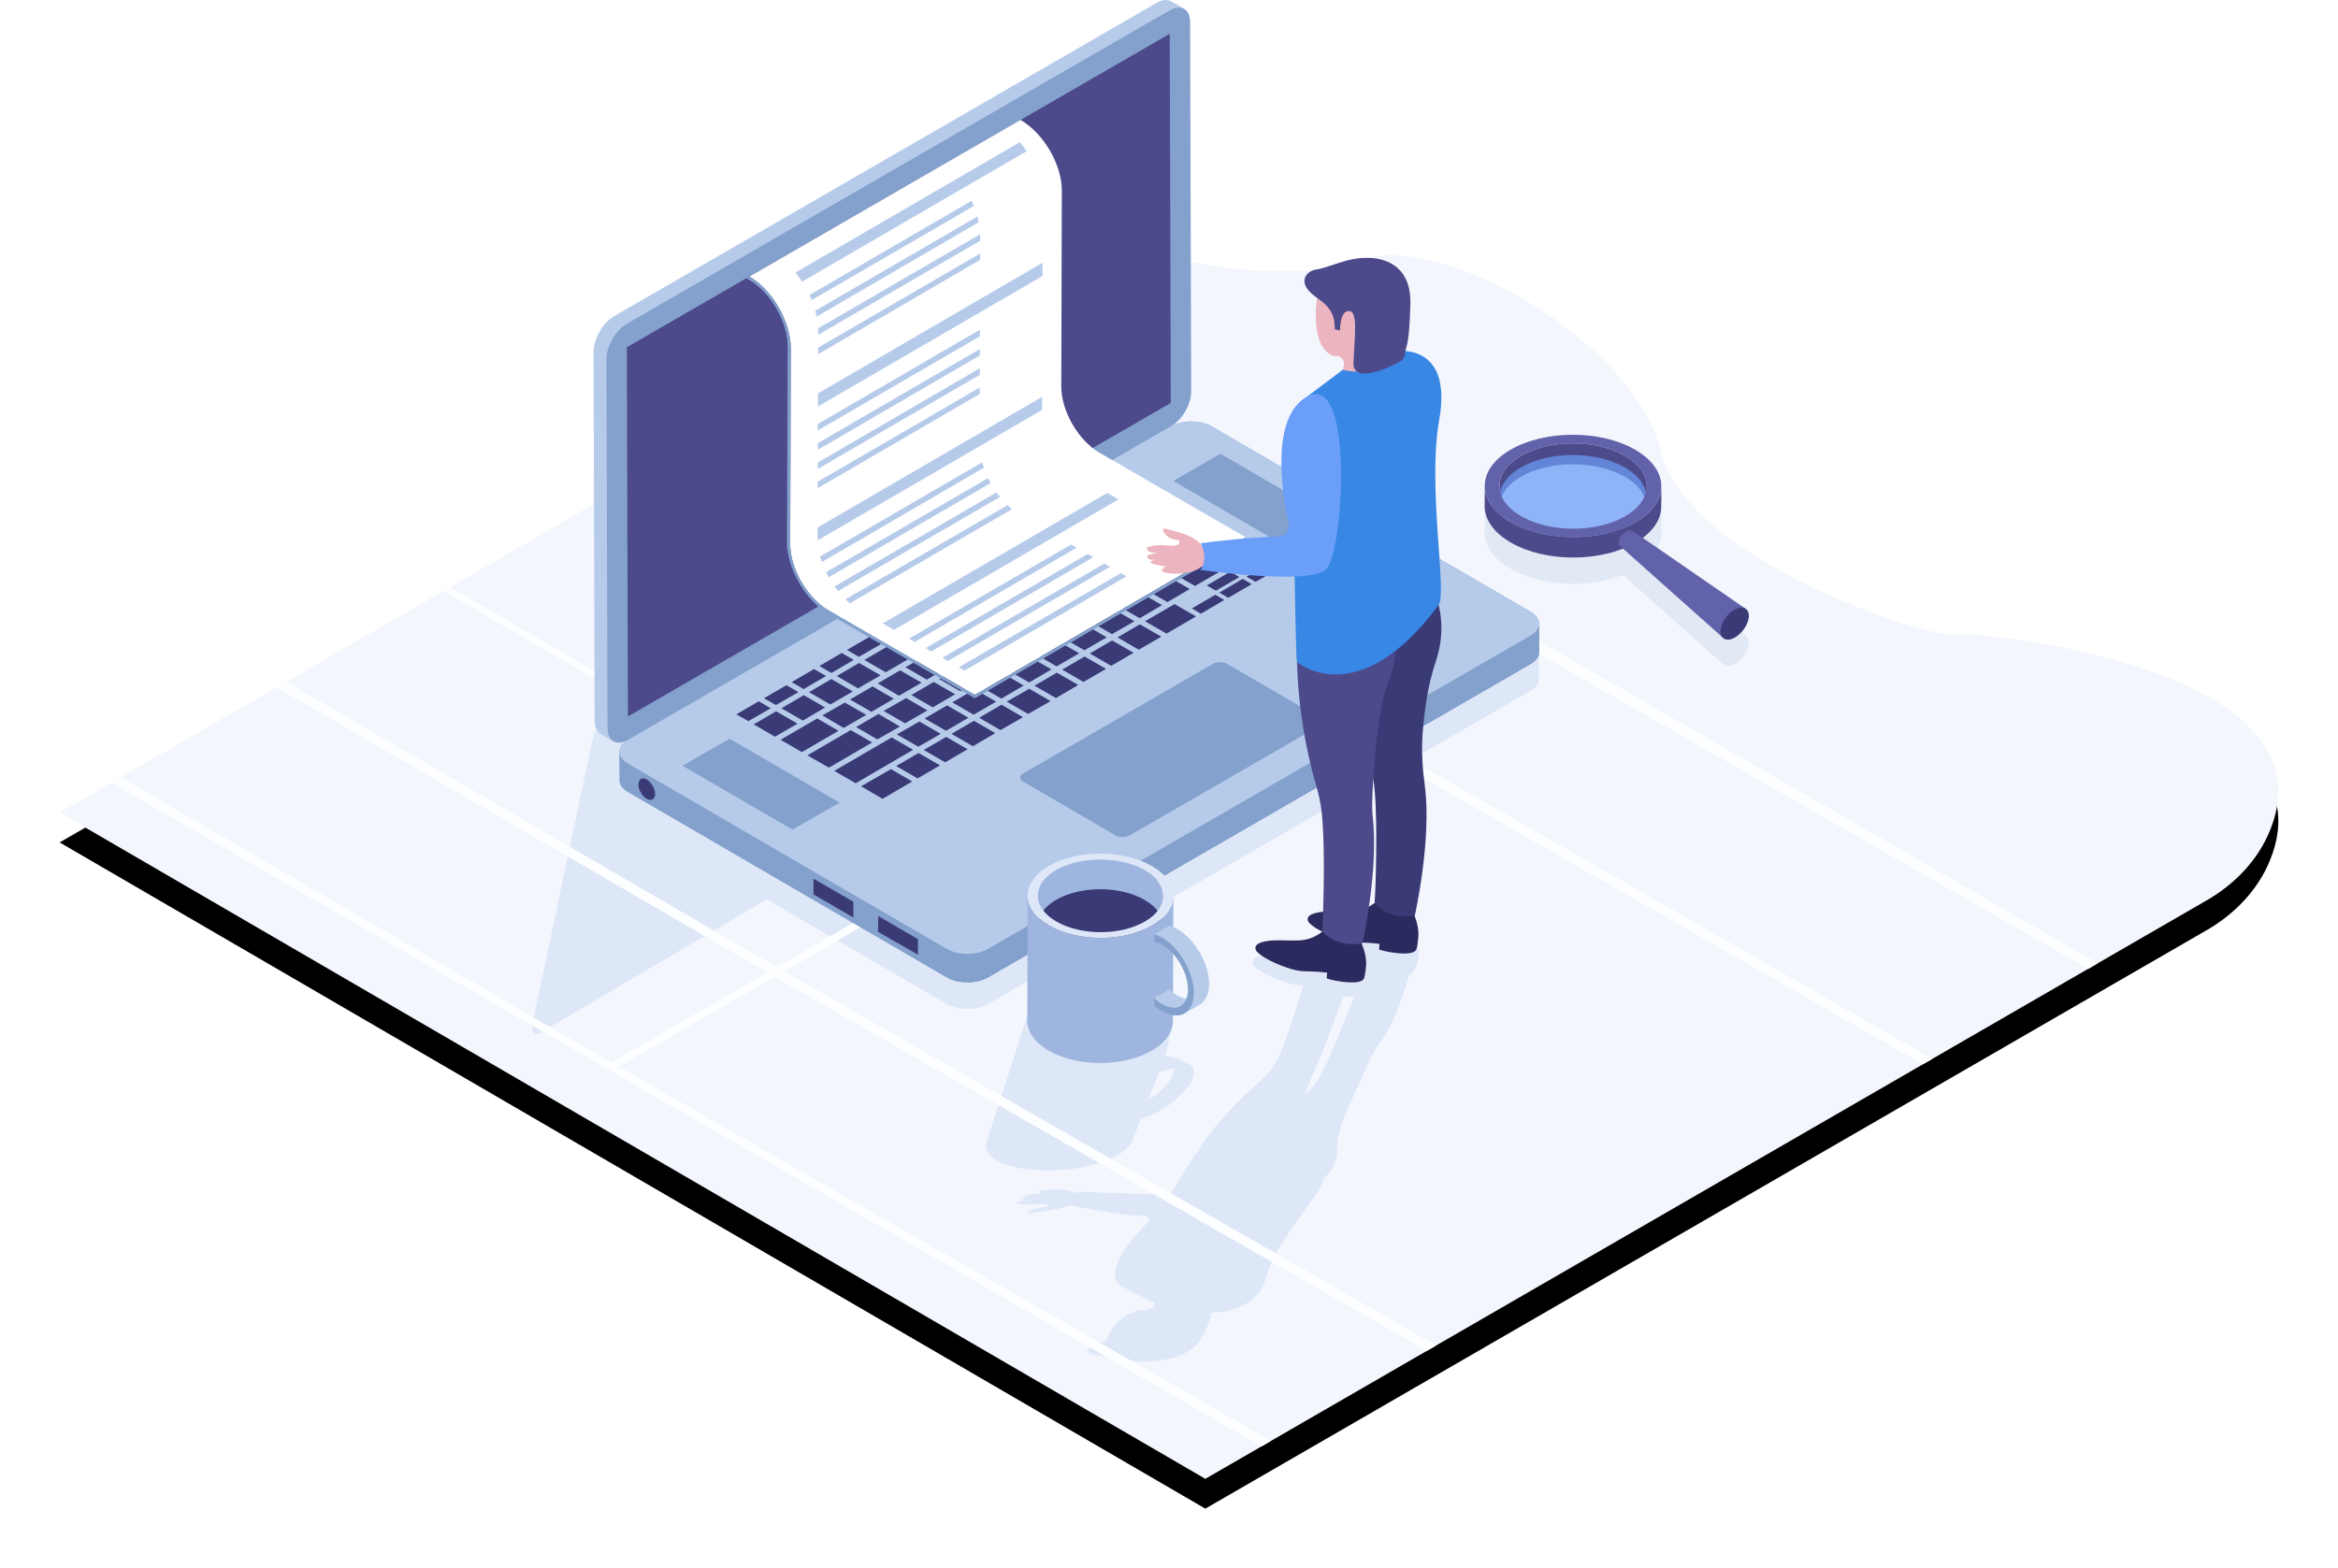 <?xml version="1.0" encoding="UTF-8"?>
<svg width="784px" height="526px" viewBox="0 0 784 526" version="1.1" xmlns="http://www.w3.org/2000/svg" xmlns:xlink="http://www.w3.org/1999/xlink">
    <title>6</title>
    <defs>
        <path d="M634.504,212.696 C626.044,213.956 545.583,187.541 537.003,151.46 C528.483,115.379 464.103,77.737 436.683,87.043 C409.263,96.348 373.322,86.382 373.322,86.382 L350.642,75.456 L345.482,72.995 L345.482,72.995 L0,272.55 L384.182,496 L719.884,302.027 C729.304,296.624 737.105,288.58 741.185,278.554 C763.865,223.142 642.304,211.615 634.504,212.696 Z" id="path-1"></path>
        <filter x="-4.7%" y="-5.9%" width="109.4%" height="116.5%" filterUnits="objectBoundingBox" id="filter-2">
            <feOffset dx="0" dy="10" in="SourceAlpha" result="shadowOffsetOuter1"></feOffset>
            <feGaussianBlur stdDeviation="10" in="shadowOffsetOuter1" result="shadowBlurOuter1"></feGaussianBlur>
            <feColorMatrix values="0 0 0 0 0.098   0 0 0 0 0.129   0 0 0 0 0.235  0 0 0 0.1 0" type="matrix" in="shadowBlurOuter1"></feColorMatrix>
        </filter>
    </defs>
    <g id="页面-1" stroke="none" stroke-width="1" fill="none" fill-rule="evenodd">
        <g id="6" transform="translate(20, 0)" fill-rule="nonzero">
            <g id="路径">
                <use fill="black" fill-opacity="1" filter="url(#filter-2)" xlink:href="#path-1"></use>
                <use fill="#F3F6FD" xlink:href="#path-1"></use>
            </g>
            <path d="M496.083,218.099 L496.083,227.644 C496.083,229.145 495.183,230.586 493.263,231.667 L311.282,336.788 C307.502,338.949 301.382,338.949 297.542,336.788 L237.121,301.667 L161.161,346.393 C159.121,347.654 157.981,345.973 158.701,342.671 L178.621,248.416 C178.981,246.795 179.701,245.054 180.601,243.554 L183.841,238.331 C183.781,238.391 183.721,238.451 183.721,238.511 C184.621,236.89 185.821,235.569 186.901,234.969 L287.642,175.534 C289.742,174.273 290.882,175.954 290.162,179.316 L270.182,273.571 C269.822,275.252 269.042,277.113 268.022,278.614 C267.962,278.794 267.842,278.974 267.782,279.094 L265.022,283.657 C264.122,285.098 262.982,286.418 261.902,287.019 L245.282,296.804 L297.542,327.242 C301.322,329.463 307.442,329.463 311.222,327.242 L493.203,222.121 C495.123,220.98 496.083,219.54 496.083,218.099 Z" id="路径" fill="#DEE7F8"></path>
            <path d="M566.403,216.058 C566.043,218.819 563.583,221.941 561.003,223.022 C559.563,223.622 558.363,223.442 557.703,222.721 C557.643,222.721 557.583,222.601 557.523,222.541 L524.223,192.824 C512.703,197.387 496.863,196.726 486.603,190.783 C480.783,187.481 477.843,183.038 477.843,178.596 L477.903,171.812 C477.843,167.429 480.723,163.047 486.483,159.685 C498.003,153.021 516.783,153.021 528.363,159.685 C534.903,163.467 537.783,168.57 536.943,173.553 C537.063,173.013 537.123,172.472 537.123,171.932 L537.063,178.776 C537.063,182.438 535.023,186.16 530.883,189.222 L565.263,212.936 C565.263,212.936 565.263,212.936 565.263,212.936 C566.163,213.476 566.583,214.557 566.403,216.058 Z" id="路径" fill="#E1E9F4"></path>
            <path d="M455.343,315.595 C453.843,306.05 442.203,311.333 442.203,311.333 L433.863,313.374 L433.023,319.618 L423.843,316.076 C417.423,321.599 414.123,319.858 405.902,320.158 C397.802,320.638 400.322,323.76 400.322,323.76 C402.722,326.582 410.223,329.403 413.403,330.124 C414.603,330.424 415.803,330.484 417.063,330.484 C414.243,339.609 409.863,353.717 406.922,357.74 C405.482,359.721 403.682,361.702 401.462,363.623 C391.022,372.749 385.082,380.733 381.902,385.716 L381.902,385.716 C380.462,387.577 376.502,393.941 372.302,400.725 C359.762,400.485 341.342,399.644 341.342,399.644 C341.522,399.824 341.582,400.064 341.642,400.304 C341.522,400.244 341.402,400.244 341.342,400.244 C338.822,398.864 333.062,398.804 330.062,399.104 C329.222,399.224 328.742,399.344 328.502,399.404 C327.962,399.704 328.982,400.124 329.402,400.304 C329.102,400.244 328.022,400.244 325.262,400.665 C324.482,400.725 324.062,400.845 323.822,400.965 C323.402,401.205 324.542,401.385 325.262,401.505 C323.882,401.385 323.462,401.385 323.462,401.385 C322.742,401.565 322.382,401.685 322.142,401.805 C321.002,402.406 325.142,402.526 325.262,402.586 C322.922,402.586 321.842,402.886 321.362,403.126 C321.002,403.366 321.002,403.546 321.002,403.546 C321.122,403.546 323.042,404.207 327.902,403.907 C331.142,403.726 331.562,404.147 331.442,404.507 C331.382,404.687 331.022,404.867 330.662,404.867 C327.962,405.047 326.282,405.588 325.382,406.068 C325.082,406.248 324.782,406.428 324.602,406.548 C324.362,406.728 324.542,406.908 324.902,406.908 C325.922,406.788 328.142,406.548 332.162,405.888 C336.902,405.167 338.402,404.267 339.362,403.787 C338.942,404.087 338.582,404.327 338.582,404.327 C341.582,404.567 354.842,407.689 362.642,407.749 C364.922,407.749 365.942,408.889 364.802,410.03 C359.402,415.493 347.642,428.761 357.962,432.363 L358.022,432.363 L367.082,436.986 L367.082,436.986 C367.262,437.826 366.902,438.547 365.402,439.087 C363.542,439.807 363.062,439.147 360.962,439.807 C354.842,441.668 352.202,446.351 351.062,449.653 C348.782,450.374 346.142,451.274 345.182,452.475 C344.342,453.555 345.602,454.396 347.522,454.576 C349.562,454.756 351.482,455.116 355.802,455.957 C364.802,457.638 378.722,456.737 383.102,448.452 C386.402,442.089 385.922,441.729 386.222,440.348 C392.222,440.048 402.242,438.066 404.642,428.161 C407.522,416.394 425.163,397.843 423.483,395.742 C426.183,393.22 428.643,389.798 428.403,385.596 C428.163,381.514 429.783,376.771 431.463,373.049 C432.843,369.987 439.863,353.117 442.443,350.115 C446.763,344.952 450.243,334.927 452.523,327.002 L452.523,327.002 C452.523,327.002 456.843,325.201 455.343,315.595 Z M421.623,362.603 C420.543,364.103 419.163,365.604 417.723,367.045 C419.283,362.483 420.963,358.22 421.803,356.539 C423.303,353.778 427.503,342.251 430.443,334.146 C431.763,334.266 433.083,334.266 434.163,334.086 C429.663,345.493 424.083,359.241 421.623,362.603 Z" id="形状" fill="#DEE7F8"></path>
            <path d="M378.722,356.899 L374.462,354.798 C374.642,354.858 374.702,355.038 374.822,355.098 C373.862,354.438 372.482,354.198 370.682,354.378 L373.142,343.992 C374.162,341.41 370.862,347.894 366.902,345.973 C358.922,342.071 343.442,342.071 332.342,345.973 C326.822,347.954 327.242,332.465 326.282,335.047 L310.922,382.654 C309.902,385.176 311.222,387.757 315.242,389.678 C323.222,393.581 338.642,393.581 349.742,389.678 C355.682,387.577 359.102,384.816 359.882,382.114 C359.822,382.234 359.762,382.414 359.702,382.594 L362.582,375.15 C363.122,375.03 363.602,374.97 364.142,374.73 C371.042,372.328 378.122,366.505 379.922,361.702 C380.882,359.361 380.342,357.68 378.722,356.899 Z M373.322,360.501 C372.242,363.263 368.882,366.565 365.042,368.906 L368.582,359.721 C369.182,359.481 369.722,359.241 370.262,359.061 C371.522,358.64 372.662,358.4 373.622,358.28 C373.742,358.88 373.682,359.601 373.322,360.501 Z" id="形状" fill="#DEE7F8"></path>
            <polygon id="路径" fill="#FDFEFF" points="680.284 324.961 461.583 199.488 409.263 229.686 627.964 355.158 624.784 356.959 406.142 231.547 242.941 325.801 461.583 451.274 458.463 453.075 239.761 327.602 187.501 357.8 406.142 483.273 403.022 485.134 17.34 262.525 20.46 260.724 184.981 356.419 237.301 326.161 72.78 230.526 75.9 228.665 240.421 324.36 293.222 293.863 128.701 198.167 130.921 196.907 295.442 292.602 348.722 261.804 184.141 166.169 186.361 164.848 350.882 260.543 403.682 230.106 239.101 134.41 242.281 132.609 406.802 228.245 459.123 198.047 294.602 102.352 297.722 100.551 683.404 323.1"></polygon>
            <path d="M289.682,246.615 C289.682,246.675 289.622,246.675 289.622,246.735 C289.502,246.916 289.382,247.096 289.262,247.216 C289.382,247.096 289.442,246.976 289.502,246.855 L289.682,246.615 Z" id="路径" fill="#DEE7F8"></path>
            <path d="M289.502,246.855 C289.442,246.976 289.382,247.096 289.262,247.216 C289.382,247.096 289.502,246.916 289.622,246.735 C289.562,246.795 289.562,246.795 289.502,246.855 Z" id="路径" fill="#DEE7F8"></path>
            <path d="M185.881,106.074 L367.862,0.953 C369.782,-0.188 371.582,-0.248 372.782,0.473 L377.102,2.934 C375.842,2.274 374.162,2.334 372.242,3.474 L368.642,5.516 L372.242,11.339 L372.602,135.131 L190.561,240.252 C190.561,240.252 184.501,247.936 185.701,248.657 L181.381,246.135 C180.181,245.415 179.401,243.854 179.401,241.753 L179.041,117.961 C179.041,113.578 182.101,108.295 185.881,106.074 Z" id="路径" fill="#B6CBEA"></path>
            <path d="M372.182,3.474 C376.022,1.253 379.082,3.054 379.082,7.377 L379.443,131.168 C379.502,135.551 376.442,140.834 372.602,143.055 L190.621,248.176 C186.841,250.338 183.721,248.597 183.721,244.214 L183.361,120.482 C183.361,116.1 186.421,110.757 190.201,108.595 L372.182,3.474 Z" id="路径" fill="#83A1CC"></path>
            <polygon id="路径" fill="#4C4A8B" points="190.201 116.46 190.561 240.312 372.602 135.131 372.242 11.339"></polygon>
            <path d="M187.741,252.139 L187.801,261.744 C187.801,263.185 188.701,264.566 190.621,265.646 L297.542,327.842 C301.322,330.064 307.502,330.064 311.282,327.842 L493.263,222.721 C495.183,221.641 496.143,220.2 496.143,218.699 L496.083,209.154 C496.083,207.713 495.123,206.272 493.263,205.191 L386.282,142.995 C382.562,140.774 376.382,140.834 372.602,142.995 L190.621,248.176 C188.701,249.257 187.741,250.698 187.741,252.139 Z" id="路径" fill="#83A1CC"></path>
            <path d="M187.741,252.139 L187.801,261.744 C187.801,263.185 188.701,264.566 190.621,265.646 L297.542,327.842 C301.322,330.004 307.502,330.004 311.282,327.842 L493.263,222.721 C495.183,221.641 496.143,220.14 496.143,218.699 L496.083,209.154 C496.083,210.594 495.123,212.035 493.203,213.176 L311.222,318.297 C307.442,320.458 301.322,320.458 297.542,318.297 L190.561,256.101 C188.701,255.02 187.741,253.579 187.741,252.139 Z" id="路径" fill="#83A1CC"></path>
            <polygon id="路径" fill="#3A3A77" points="266.162 302.448 266.162 307.731 252.782 299.986 252.782 294.703"></polygon>
            <polygon id="路径" fill="#3A3A77" points="287.822 314.995 287.822 320.218 274.442 312.534 274.502 307.251"></polygon>
            <path d="M196.861,261.444 C195.361,260.543 194.101,261.324 194.101,263.065 C194.041,264.866 195.301,267.027 196.861,267.928 C198.421,268.768 199.681,268.108 199.681,266.307 C199.681,264.506 198.421,262.344 196.861,261.444 Z" id="路径" fill="#3A3A77"></path>
            <path d="M190.621,248.176 C186.841,250.338 186.781,253.88 190.561,256.101 L297.542,318.297 C301.322,320.458 307.442,320.458 311.222,318.297 L493.203,213.176 C496.983,210.955 497.043,207.413 493.263,205.191 L386.282,142.995 C382.562,140.834 376.382,140.834 372.602,142.995 L190.621,248.176 Z" id="路径" fill="#B6CBEA"></path>
            <path d="M422.463,240.672 L391.502,222.661 C390.182,221.881 388.022,221.881 386.702,222.661 L323.102,259.403 C321.782,260.183 321.782,261.384 323.102,262.164 L354.062,280.175 C355.382,280.955 357.542,280.955 358.862,280.175 L422.463,243.434 C423.783,242.653 423.843,241.452 422.463,240.672 Z" id="路径" fill="#83A1CC"></path>
            <polygon id="路径" fill="#83A1CC" points="224.641 247.756 261.542 269.188 245.762 278.254 208.861 256.821"></polygon>
            <polygon id="路径" fill="#83A1CC" points="426.063 173.613 410.283 182.738 373.442 161.306 389.222 152.181"></polygon>
            <polygon id="路径" fill="#3A3A77" points="272.462 249.017 257.942 257.482 250.742 253.339 265.262 244.874"></polygon>
            <polygon id="路径" fill="#3A3A77" points="265.982 231.907 258.422 236.289 251.282 232.147 258.782 227.764"></polygon>
            <polygon id="路径" fill="#3A3A77" points="256.682 237.31 249.182 241.692 242.041 237.55 249.542 233.168"></polygon>
            <polygon id="路径" fill="#3A3A77" points="270.482 239.771 262.922 244.154 255.782 239.951 263.282 235.629"></polygon>
            <polygon id="路径" fill="#3A3A77" points="261.182 245.114 248.882 252.259 241.741 248.116 254.042 240.972"></polygon>
            <polygon id="路径" fill="#3A3A77" points="247.442 242.713 239.881 247.096 232.741 242.953 240.241 238.571"></polygon>
            <polygon id="路径" fill="#3A3A77" points="275.582 215.938 268.022 220.32 264.002 217.979 271.562 213.596"></polygon>
            <polygon id="路径" fill="#3A3A77" points="266.282 221.341 258.782 225.723 254.762 223.382 262.262 218.999"></polygon>
            <polygon id="路径" fill="#3A3A77" points="298.322 223.562 290.762 227.945 283.622 223.802 291.122 219.42"></polygon>
            <polygon id="路径" fill="#3A3A77" points="304.442 251.298 296.942 255.681 289.742 251.538 297.302 247.156"></polygon>
            <polygon id="路径" fill="#3A3A77" points="313.742 245.895 306.242 250.277 299.042 246.135 306.602 241.753"></polygon>
            <polygon id="路径" fill="#3A3A77" points="275.282 226.504 267.722 230.886 260.582 226.744 268.082 222.361"></polygon>
            <polygon id="路径" fill="#3A3A77" points="289.022 228.965 281.462 233.348 274.322 229.205 281.822 224.823"></polygon>
            <polygon id="路径" fill="#3A3A77" points="300.302 232.867 292.742 237.25 285.602 233.108 293.102 228.725"></polygon>
            <polygon id="路径" fill="#3A3A77" points="279.722 234.368 272.222 238.751 265.022 234.608 272.582 230.226"></polygon>
            <polygon id="路径" fill="#3A3A77" points="291.002 238.271 283.502 242.593 276.302 238.451 283.862 234.128"></polygon>
            <polygon id="路径" fill="#3A3A77" points="304.742 240.732 297.242 245.114 290.042 240.972 297.602 236.59"></polygon>
            <polygon id="路径" fill="#3A3A77" points="303.062 210.354 295.562 214.737 288.422 210.594 295.922 206.212"></polygon>
            <polygon id="路径" fill="#3A3A77" points="321.602 199.548 314.102 203.931 306.962 199.788 314.462 195.406"></polygon>
            <polygon id="路径" fill="#3A3A77" points="312.662 194.385 305.162 198.768 301.142 196.426 308.642 192.044"></polygon>
            <polygon id="路径" fill="#3A3A77" points="303.422 199.728 295.862 204.111 291.842 201.829 299.402 197.447"></polygon>
            <polygon id="路径" fill="#3A3A77" points="294.122 205.131 286.562 209.514 282.542 207.233 290.102 202.85"></polygon>
            <polygon id="路径" fill="#3A3A77" points="284.822 210.534 277.322 214.917 273.302 212.576 280.802 208.193"></polygon>
            <polygon id="路径" fill="#3A3A77" points="328.142 216.658 320.582 221.041 313.442 216.898 320.942 212.516"></polygon>
            <polygon id="路径" fill="#3A3A77" points="323.042 240.552 315.482 244.874 308.342 240.732 315.842 236.349"></polygon>
            <polygon id="路径" fill="#3A3A77" points="314.042 235.329 306.482 239.711 299.342 235.569 306.842 231.186"></polygon>
            <polygon id="路径" fill="#3A3A77" points="332.282 235.149 324.782 239.471 317.582 235.329 325.142 231.006"></polygon>
            <polygon id="路径" fill="#3A3A77" points="323.282 229.926 315.782 234.308 308.582 230.166 316.142 225.783"></polygon>
            <polygon id="路径" fill="#3A3A77" points="309.602 227.464 302.042 231.847 294.902 227.704 302.402 223.322"></polygon>
            <polygon id="路径" fill="#3A3A77" points="341.582 229.746 334.082 234.128 326.882 229.986 334.382 225.603"></polygon>
            <polygon id="路径" fill="#3A3A77" points="332.582 224.523 325.082 228.905 317.882 224.763 325.382 220.38"></polygon>
            <polygon id="路径" fill="#3A3A77" points="318.842 222.061 311.342 226.444 304.142 222.301 311.642 217.919"></polygon>
            <polygon id="路径" fill="#3A3A77" points="307.562 218.159 300.062 222.541 292.862 218.399 300.362 214.016"></polygon>
            <polygon id="路径" fill="#3A3A77" points="293.822 215.697 286.262 220.08 279.122 215.938 286.622 211.615"></polygon>
            <polygon id="路径" fill="#3A3A77" points="284.522 221.101 277.022 225.483 269.822 221.341 277.382 216.958"></polygon>
            <polygon id="路径" fill="#3A3A77" points="326.102 207.413 318.602 211.735 311.402 207.593 318.962 203.27"></polygon>
            <polygon id="路径" fill="#3A3A77" points="316.862 212.756 309.302 217.138 302.162 212.996 309.662 208.613"></polygon>
            <polygon id="路径" fill="#3A3A77" points="312.362 204.951 304.862 209.334 297.662 205.191 305.222 200.809"></polygon>
            <polygon id="路径" fill="#3A3A77" points="331.202 183.579 323.702 187.961 319.682 185.62 327.182 181.237"></polygon>
            <polygon id="路径" fill="#3A3A77" points="349.442 183.339 341.942 187.721 334.802 183.579 342.302 179.196"></polygon>
            <polygon id="路径" fill="#3A3A77" points="340.202 188.742 332.642 193.124 325.502 188.982 333.002 184.599"></polygon>
            <polygon id="路径" fill="#3A3A77" points="360.122 218.939 352.622 223.322 345.422 219.179 352.922 214.797"></polygon>
            <polygon id="路径" fill="#3A3A77" points="351.122 213.776 343.622 218.099 336.422 213.956 343.922 209.574"></polygon>
            <polygon id="路径" fill="#3A3A77" points="369.422 213.536 361.862 217.919 354.722 213.776 362.222 209.394"></polygon>
            <polygon id="路径" fill="#3A3A77" points="355.982 200.509 348.422 204.891 341.282 200.689 348.782 196.366"></polygon>
            <polygon id="路径" fill="#3A3A77" points="369.662 202.97 362.162 207.353 354.962 203.21 362.522 198.828"></polygon>
            <polygon id="路径" fill="#3A3A77" points="360.422 208.373 352.862 212.696 345.722 208.553 353.222 204.231"></polygon>
            <polygon id="路径" fill="#3A3A77" points="341.882 219.119 334.322 223.502 327.182 219.36 334.682 214.977"></polygon>
            <polygon id="路径" fill="#3A3A77" points="337.382 211.255 329.882 215.637 322.682 211.495 330.242 207.112"></polygon>
            <polygon id="路径" fill="#3A3A77" points="346.682 205.852 339.182 210.234 331.982 206.092 339.482 201.709"></polygon>
            <polygon id="路径" fill="#3A3A77" points="330.902 194.145 323.402 198.527 316.262 194.385 323.762 190.003"></polygon>
            <polygon id="路径" fill="#3A3A77" points="344.702 196.606 337.142 200.989 330.002 196.846 337.502 192.464"></polygon>
            <polygon id="路径" fill="#3A3A77" points="335.402 202.009 327.902 206.332 320.702 202.19 328.202 197.867"></polygon>
            <polygon id="路径" fill="#3A3A77" points="381.782 174.994 374.282 179.376 367.082 175.234 374.642 170.851"></polygon>
            <polygon id="路径" fill="#3A3A77" points="372.542 180.397 364.982 184.779 357.842 180.637 365.342 176.255"></polygon>
            <polygon id="路径" fill="#3A3A77" points="353.942 191.203 346.442 195.586 339.242 191.443 346.802 187.061"></polygon>
            <polygon id="路径" fill="#3A3A77" points="378.962 197.567 371.462 201.949 364.262 197.807 371.762 193.425"></polygon>
            <polygon id="路径" fill="#3A3A77" points="365.222 195.105 357.722 199.488 350.522 195.346 358.082 190.963"></polygon>
            <polygon id="路径" fill="#3A3A77" points="390.542 201.229 382.682 205.852 379.682 204.051 387.542 199.488"></polygon>
            <polygon id="路径" fill="#3A3A77" points="408.903 190.603 401.042 195.166 397.982 193.425 405.842 188.862"></polygon>
            <polygon id="路径" fill="#3A3A77" points="399.842 185.44 380.702 196.546 373.562 192.404 392.642 181.297"></polygon>
            <polygon id="路径" fill="#3A3A77" points="395.582 193.545 387.722 198.107 384.662 196.366 392.582 191.744"></polygon>
            <polygon id="路径" fill="#3A3A77" points="399.722 195.946 391.862 200.509 388.862 198.768 396.722 194.145"></polygon>
            <polygon id="路径" fill="#3A3A77" points="374.522 189.702 366.962 194.085 359.822 189.942 367.322 185.56"></polygon>
            <polygon id="路径" fill="#3A3A77" points="390.842 180.217 376.262 188.682 369.122 184.539 383.642 176.074"></polygon>
            <polygon id="路径" fill="#3A3A77" points="372.782 169.831 360.482 176.975 353.342 172.833 365.642 165.688"></polygon>
            <polygon id="路径" fill="#3A3A77" points="358.742 177.996 351.242 182.318 344.042 178.236 351.602 173.853"></polygon>
            <polygon id="路径" fill="#3A3A77" points="238.441 237.55 230.941 241.873 226.921 239.591 234.421 235.209"></polygon>
            <polygon id="路径" fill="#3A3A77" points="247.742 232.147 240.181 236.469 236.161 234.188 243.721 229.806"></polygon>
            <polygon id="路径" fill="#3A3A77" points="256.982 226.744 249.482 231.126 245.462 228.785 252.962 224.402"></polygon>
            <polygon id="路径" fill="#3A3A77" points="321.962 188.982 314.402 193.364 310.382 191.023 317.942 186.641"></polygon>
            <polygon id="路径" fill="#3A3A77" points="349.742 172.773 342.242 177.155 338.222 174.814 345.722 170.491"></polygon>
            <polygon id="路径" fill="#3A3A77" points="340.502 178.176 333.002 182.558 328.982 180.217 336.482 175.834"></polygon>
            <polygon id="路径" fill="#3A3A77" points="363.842 164.608 351.542 171.752 347.522 169.471 359.822 162.326"></polygon>
            <polygon id="路径" fill="#3A3A77" points="363.242 185.8 355.742 190.183 348.542 186.04 356.042 181.658"></polygon>
            <polygon id="路径" fill="#3A3A77" points="281.762 243.674 274.202 247.996 267.062 243.854 274.562 239.471"></polygon>
            <polygon id="路径" fill="#3A3A77" points="295.442 246.135 287.942 250.458 280.742 246.315 288.302 241.993"></polygon>
            <polygon id="路径" fill="#3A3A77" points="286.202 251.478 266.942 262.705 259.742 258.562 279.002 247.336"></polygon>
            <polygon id="路径" fill="#3A3A77" points="381.062 206.752 371.162 212.516 363.962 208.373 373.862 202.61"></polygon>
            <polygon id="路径" fill="#3A3A77" points="350.882 224.342 343.322 228.725 336.182 224.583 343.682 220.2"></polygon>
            <polygon id="路径" fill="#3A3A77" points="295.202 256.701 287.702 261.084 280.502 256.941 288.002 252.559"></polygon>
            <polygon id="路径" fill="#3A3A77" points="285.902 262.104 275.942 267.928 268.742 263.725 278.762 257.962"></polygon>
            <path d="M397.742,180.217 L306.902,233.047 L257.762,204.651 C250.682,200.569 244.921,190.603 244.982,182.438 L245.162,116.76 C245.162,107.935 238.981,97.189 231.301,92.746 L322.202,40.216 C329.882,44.658 336.062,55.104 336.062,63.869 L335.882,129.607 C335.822,137.772 341.582,147.738 348.662,151.82 L397.742,180.217 Z" id="路径" fill="#FFFFFF"></path>
            <polygon id="路径" fill="#83A1CC" points="306.902 233.047 397.742 180.157 397.742 181.358 306.902 234.188"></polygon>
            <path d="M322.022,47.66 L246.722,91.425 C247.502,92.386 248.282,93.406 248.942,94.487 L324.242,50.722 C323.522,49.641 322.802,48.621 322.022,47.66 Z" id="路径" fill="#B6CBEA"></path>
            <path d="M305.762,67.351 L251.462,98.93 C251.702,99.53 251.942,100.07 252.182,100.671 L306.542,69.092 C306.302,68.492 306.062,67.892 305.762,67.351 Z" id="路径" fill="#B6CBEA"></path>
            <path d="M307.742,72.634 L253.382,104.213 C253.562,104.873 253.682,105.534 253.862,106.194 L308.162,74.556 C308.042,73.955 307.922,73.295 307.742,72.634 Z" id="路径" fill="#B6CBEA"></path>
            <path d="M308.702,79.118 C308.702,78.938 308.642,78.758 308.642,78.578 L254.282,110.156 C254.282,110.336 254.342,110.516 254.342,110.697 L254.342,112.317 L308.702,80.739 L308.702,79.118 Z" id="路径" fill="#B6CBEA"></path>
            <polygon id="路径" fill="#B6CBEA" points="308.702 85.002 254.342 116.58 254.342 118.801 308.642 87.163"></polygon>
            <polygon id="路径" fill="#B6CBEA" points="329.582 88.123 254.282 131.949 254.282 136.331 329.582 92.566"></polygon>
            <polygon id="路径" fill="#B6CBEA" points="254.222 144.376 308.582 112.798 308.582 110.576 254.222 142.215"></polygon>
            <polygon id="路径" fill="#B6CBEA" points="254.222 150.86 308.582 119.221 308.582 117.06 254.222 148.639"></polygon>
            <polygon id="路径" fill="#B6CBEA" points="254.222 157.284 308.582 125.705 308.582 123.484 254.222 155.122"></polygon>
            <polygon id="路径" fill="#B6CBEA" points="254.162 163.767 308.522 132.129 308.522 129.968 254.222 161.546"></polygon>
            <path d="M254.162,180.697 C254.162,180.877 254.162,181.057 254.162,181.237 L329.462,137.472 C329.462,137.292 329.462,137.112 329.462,136.872 L329.462,133.09 L254.162,176.915 L254.162,180.697 Z" id="路径" fill="#B6CBEA"></path>
            <path d="M255.602,188.502 L309.962,156.863 C309.722,156.263 309.542,155.663 309.362,155.062 L255.002,186.641 C255.182,187.241 255.362,187.841 255.602,188.502 Z" id="路径" fill="#B6CBEA"></path>
            <path d="M257.882,193.605 L312.182,162.026 C311.882,161.486 311.642,160.886 311.342,160.345 L256.982,191.924 C257.282,192.464 257.582,193.064 257.882,193.605 Z" id="路径" fill="#B6CBEA"></path>
            <path d="M261.002,198.227 L315.362,166.649 C314.942,166.169 314.522,165.688 314.162,165.148 L259.802,196.726 C260.222,197.267 260.582,197.747 261.002,198.227 Z" id="路径" fill="#B6CBEA"></path>
            <path d="M264.962,202.37 L319.322,170.791 C318.842,170.371 318.362,169.891 317.882,169.411 L263.522,200.989 C264.002,201.469 264.482,201.949 264.962,202.37 Z" id="路径" fill="#B6CBEA"></path>
            <polygon id="路径" fill="#B6CBEA" points="279.782 211.255 355.082 167.489 351.302 165.328 276.002 209.094"></polygon>
            <polygon id="路径" fill="#B6CBEA" points="286.742 215.277 341.042 183.699 339.182 182.618 284.822 214.197"></polygon>
            <polygon id="路径" fill="#B6CBEA" points="292.262 218.519 346.622 186.881 344.762 185.8 290.402 217.378"></polygon>
            <polygon id="路径" fill="#B6CBEA" points="297.842 221.701 352.202 190.123 350.282 189.042 295.982 220.62"></polygon>
            <polygon id="路径" fill="#B6CBEA" points="303.422 224.943 357.722 193.304 355.862 192.224 301.502 223.802"></polygon>
            <path d="M306.902,233.047 L306.902,234.188 L257.762,205.852 C250.142,201.409 243.901,190.663 243.901,181.838 L244.141,116.16 C244.141,107.995 238.381,98.029 231.301,93.887 L230.341,93.346 L231.301,92.746 C238.981,97.189 245.162,107.935 245.162,116.76 L244.982,182.438 C244.921,190.603 250.682,200.569 257.762,204.651 L306.902,233.047 Z" id="路径" fill="#83A1CC"></path>
            <path d="M453.843,305.99 L442.443,301.667 C435.963,307.19 432.723,305.389 424.503,305.75 C416.343,306.23 418.863,309.352 418.863,309.352 C421.263,312.173 428.763,314.935 431.943,315.715 C433.503,316.076 435.063,316.136 436.623,316.136 C437.943,316.136 441.243,316.376 442.563,316.556 C442.563,316.676 442.503,318.177 442.443,318.417 C442.383,318.717 453.123,321.239 454.803,318.657 C455.163,318.117 455.523,315.775 455.583,314.335 C455.643,313.974 455.643,313.674 455.643,313.494 C455.703,309.712 453.843,305.99 453.843,305.99 Z" id="路径" fill="#2A2A5E"></path>
            <path d="M367.622,187.601 C366.182,187.841 365.762,187.721 365.762,187.721 C365.162,187.421 364.862,187.241 364.682,186.941 C363.902,185.86 368.102,185.62 368.282,185.56 C365.882,185.44 364.982,184.9 364.682,184.419 C364.442,183.999 364.562,183.699 364.562,183.699 C364.682,183.639 366.962,182.438 371.702,182.978 C374.762,183.339 375.422,182.498 375.542,181.838 C375.602,181.478 375.302,181.177 375.002,181.177 C372.362,180.877 371.042,179.737 370.442,178.776 C370.202,178.476 370.022,178.176 369.962,177.875 C369.842,177.575 370.082,177.215 370.442,177.275 C371.402,177.455 373.502,177.936 377.102,179.136 C382.442,180.937 382.682,183.099 383.522,183.699 C384.362,184.299 386.282,184.239 386.402,184.299 L387.122,189.462 L386.162,189.222 C385.022,188.982 383.822,189.342 382.922,190.063 C379.622,192.644 373.862,192.704 371.042,192.104 C370.202,191.924 369.842,191.744 369.662,191.563 C369.302,190.963 370.562,190.183 371.042,189.882 C370.682,189.942 369.662,189.942 367.082,189.222 C366.362,189.102 366.062,188.862 365.882,188.682 C365.582,188.201 366.782,187.781 367.622,187.601 Z" id="路径" fill="#ECB4BF"></path>
            <path d="M422.943,92.806 C422.943,92.806 446.223,98.569 446.343,99.89 C446.343,100.31 448.383,124.024 448.203,129.427 C448.023,138.253 424.743,135.011 427.803,128.947 C429.723,124.985 432.003,122.103 429.783,120.062 C428.283,118.741 427.503,120.002 425.763,118.741 C417.603,112.858 422.943,92.806 422.943,92.806 Z" id="路径" fill="#ECB4BF"></path>
            <path d="M461.343,222.241 C466.563,206.872 460.143,196.666 458.703,194.025 L432.663,202.31 C432.663,202.31 430.503,225.603 439.083,254.9 C440.163,258.562 440.763,262.344 441.063,266.187 C441.903,277.173 441.363,297.465 440.943,302.628 C443.103,306.35 449.283,308.091 454.443,307.07 C454.443,307.07 460.143,281.556 457.803,263.725 C457.023,257.902 456.603,252.079 457.023,246.255 C457.563,239.171 458.703,230.046 461.343,222.241 Z" id="路径" fill="#3A3A77"></path>
            <path d="M436.263,315.715 L424.863,311.333 C418.383,316.856 415.143,315.115 406.922,315.415 C398.822,315.896 401.342,319.017 401.342,319.017 C403.742,321.839 411.183,324.661 414.423,325.381 C415.923,325.741 417.483,325.801 419.043,325.801 C420.363,325.801 423.723,326.041 425.043,326.222 C424.983,326.402 424.923,327.842 424.863,328.083 C424.803,328.443 435.543,330.904 437.283,328.383 C437.643,327.842 437.943,325.441 438.063,324.06 C438.123,323.7 438.123,323.34 438.123,323.16 C438.123,319.378 436.263,315.715 436.263,315.715 Z" id="路径" fill="#2A2A5E"></path>
            <path d="M445.023,230.226 C451.083,215.757 447.003,201.169 445.623,198.527 L415.143,211.675 C415.143,211.675 412.983,234.969 421.563,264.266 C422.643,267.928 423.243,271.71 423.483,275.552 C424.323,286.539 423.783,306.83 423.363,311.993 C425.523,315.715 431.763,317.456 436.863,316.376 C436.863,316.376 442.443,291.521 440.283,273.691 C439.563,267.387 441.843,237.79 445.023,230.226 Z" id="路径" fill="#4C4A8B"></path>
            <path d="M462.603,140.894 C467.463,113.518 446.643,117.901 446.643,117.901 C445.983,123.844 436.623,125.705 430.263,124.024 L417.903,133.33 C417.003,134.05 416.223,134.831 415.563,135.791 C414.603,137.292 413.883,139.753 413.343,142.455 C412.263,148.218 412.263,154.162 412.863,160.045 C414.243,173.013 414.183,214.917 414.903,222.061 C414.903,222.061 435.363,239.471 462.423,202.91 C465.363,198.948 458.583,163.407 462.603,140.894 Z" id="路径" fill="#3887E5"></path>
            <path d="M430.083,87.823 C425.283,89.384 423.123,90.165 421.023,90.465 C419.043,90.825 417.243,92.506 417.423,94.487 C417.663,97.249 420.603,99.11 422.523,100.551 C428.163,104.573 427.383,108.595 427.623,110.456 L429.363,110.817 C429.363,110.817 429.303,105.173 431.583,104.453 C435.603,103.132 434.283,111.777 433.863,121.563 C433.503,129.007 445.743,123.304 449.043,121.503 C450.063,120.962 450.903,120.302 451.023,119.161 C451.683,114.899 452.523,116.22 452.943,102.172 C453.483,86.382 440.103,84.581 430.083,87.823 Z" id="路径" fill="#4C4A8B"></path>
            <path d="M418.383,132.969 C405.902,139.813 409.863,165.268 412.083,175.534 C412.563,177.815 410.883,179.917 408.603,179.977 C400.802,180.037 385.682,181.718 382.622,182.198 C382.622,182.198 385.442,187.181 382.562,191.143 C382.562,191.143 418.443,196.306 424.563,191.083 C430.623,185.8 434.163,124.264 418.383,132.969 Z" id="路径" fill="#6B9EF9"></path>
            <path d="M370.022,300.527 L369.902,342.491 C369.902,339.309 367.862,336.187 363.722,333.786 C358.562,330.844 351.422,329.704 344.822,330.424 C344.462,330.484 344.162,330.544 343.802,330.604 C342.842,330.724 341.882,330.904 340.922,331.144 C339.722,331.385 338.582,331.745 337.502,332.165 C337.442,332.165 337.322,332.225 337.262,332.225 C336.122,332.705 334.982,333.186 333.962,333.786 C329.882,336.187 327.902,339.249 327.842,342.371 L327.962,300.407 C327.962,297.285 330.002,294.163 334.082,291.822 C335.102,291.221 336.242,290.741 337.382,290.261 C337.442,290.261 337.562,290.201 337.622,290.201 C338.702,289.78 339.842,289.42 341.042,289.12 C342.002,288.94 342.962,288.76 343.922,288.64 C344.282,288.58 344.582,288.52 344.942,288.46 C351.542,287.739 358.682,288.88 363.842,291.822 C367.982,294.223 370.082,297.345 370.022,300.527 Z" id="路径" fill="#9EB5DF"></path>
            <path d="M363.842,301.847 C372.062,306.59 372.122,314.335 363.962,319.077 C355.742,323.82 342.422,323.82 334.202,319.077 C325.982,314.335 325.922,306.59 334.082,301.847 C342.302,297.045 355.622,297.045 363.842,301.847 Z" id="路径" fill="#3A3A77"></path>
            <path d="M373.442,300.527 L373.322,342.491 C373.262,346.093 370.922,349.695 366.182,352.397 C356.702,357.92 341.282,357.92 331.682,352.397 C326.882,349.635 324.482,345.973 324.482,342.371 L324.602,300.407 C324.602,304.009 327.002,307.671 331.802,310.432 C341.402,315.956 356.822,315.956 366.302,310.432 C371.042,307.731 373.382,304.129 373.442,300.527 Z" id="路径" fill="#9EB5DF"></path>
            <path d="M380.882,334.446 L375.842,337.388 C374.282,338.289 372.062,338.168 369.662,336.788 C368.762,336.307 367.862,335.587 367.022,334.746 L372.062,331.805 C372.962,332.645 373.802,333.366 374.702,333.846 C377.102,335.227 379.322,335.347 380.882,334.446 Z" id="路径" fill="#B6CBEA"></path>
            <path d="M385.442,330.064 C385.442,333.426 384.242,335.827 382.322,336.968 L377.282,339.849 C379.202,338.769 380.402,336.367 380.402,333.005 C380.402,326.222 375.662,317.937 369.722,314.515 C368.822,314.034 367.922,313.614 367.082,313.374 L372.122,310.432 C373.022,310.673 373.862,311.093 374.762,311.573 C380.702,314.995 385.502,323.28 385.442,330.064 Z" id="路径" fill="#B6CBEA"></path>
            <path d="M369.722,314.515 C375.662,317.937 380.402,326.222 380.402,333.005 C380.402,339.789 375.542,342.551 369.662,339.129 C368.762,338.649 367.862,337.988 367.022,337.208 L367.022,334.746 C367.862,335.587 368.762,336.307 369.662,336.788 C374.462,339.549 378.362,337.328 378.362,331.865 C378.362,326.342 374.522,319.618 369.722,316.856 C368.822,316.376 367.922,316.016 367.082,315.836 L367.082,313.374 C367.922,313.614 368.822,314.034 369.722,314.515 Z" id="路径" fill="#83A1CC"></path>
            <path d="M366.242,290.441 C375.782,295.964 375.842,304.909 366.302,310.432 C356.822,315.956 341.402,315.956 331.802,310.432 C322.262,304.909 322.202,295.964 331.682,290.441 C341.222,284.918 356.642,284.918 366.242,290.441 Z M334.202,309.052 C342.422,313.854 355.742,313.854 363.962,309.052 C372.122,304.309 372.062,296.564 363.842,291.822 C355.622,287.079 342.302,287.079 334.082,291.822 C325.922,296.564 325.982,304.309 334.202,309.052" id="形状" fill="#DEE7F8"></path>
            <path d="M532.203,163.047 L532.143,170.071 C532.143,166.409 529.743,162.687 524.883,159.925 C520.023,157.103 513.723,155.723 507.363,155.723 C506.583,155.723 505.743,155.783 504.903,155.783 C502.563,155.963 500.283,156.263 498.123,156.803 C496.383,157.163 494.823,157.704 493.263,158.304 C492.123,158.784 490.983,159.325 489.963,159.925 L489.963,159.925 C485.163,162.687 482.823,166.349 482.823,169.951 L482.823,162.927 C482.823,159.265 485.223,155.663 489.963,152.901 C490.983,152.301 492.123,151.76 493.263,151.28 C494.823,150.68 496.443,150.139 498.123,149.719 C500.343,149.239 502.563,148.879 504.903,148.759 C505.743,148.699 506.583,148.699 507.423,148.699 C513.723,148.699 520.083,150.079 524.883,152.901 C529.743,155.663 532.203,159.385 532.203,163.047 Z" id="路径" fill="#4C4A8B"></path>
            <path d="M524.883,156.803 C534.543,162.387 534.603,171.452 525.003,177.035 C515.403,182.618 499.743,182.618 490.083,177.035 C480.423,171.452 480.363,162.387 489.963,156.803 C499.563,151.22 515.223,151.22 524.883,156.803 Z" id="路径" fill-opacity="0.7" fill="#6B9EF9"></path>
            <path d="M537.123,163.107 L537.063,169.951 C537.063,174.273 534.183,178.656 528.483,181.958 C516.963,188.682 498.183,188.682 486.603,181.958 C480.783,178.596 477.843,174.153 477.843,169.771 L477.903,162.927 C477.843,167.309 480.783,171.752 486.603,175.114 C498.243,181.838 516.963,181.838 528.483,175.114 C534.243,171.812 537.063,167.429 537.123,163.107 Z" id="路径" fill="#4C4A8B"></path>
            <path d="M528.363,150.86 C539.943,157.584 540.003,168.45 528.483,175.114 C516.963,181.838 498.243,181.838 486.603,175.114 C475.023,168.45 474.963,157.584 486.483,150.86 C498.003,144.136 516.783,144.136 528.363,150.86 Z M490.083,173.133 C499.743,178.716 515.403,178.716 525.003,173.133 C534.603,167.549 534.543,158.484 524.883,152.901 C515.223,147.318 499.563,147.318 489.963,152.901 C480.363,158.484 480.423,167.549 490.083,173.133 L490.083,173.133 Z" id="形状" fill="#6262AA"></path>
            <path d="M522.783,181.418 C522.663,182.138 522.783,182.738 523.143,183.038 L557.703,213.836 C557.043,213.236 564.483,203.63 565.263,204.111 L527.643,178.176 L527.643,178.176 C527.283,177.815 526.683,177.755 525.963,177.996 C524.583,178.416 523.143,179.977 522.783,181.418 Z" id="路径" fill="#6262AA"></path>
            <path d="M562.383,204.111 C564.963,203.09 566.763,204.471 566.403,207.233 C566.043,209.994 563.583,213.116 561.003,214.197 C558.423,215.217 556.623,213.836 556.983,211.075 C557.343,208.313 559.743,205.191 562.383,204.111 Z" id="路径" fill="#3A3A77"></path>
        </g>
    </g>
</svg>